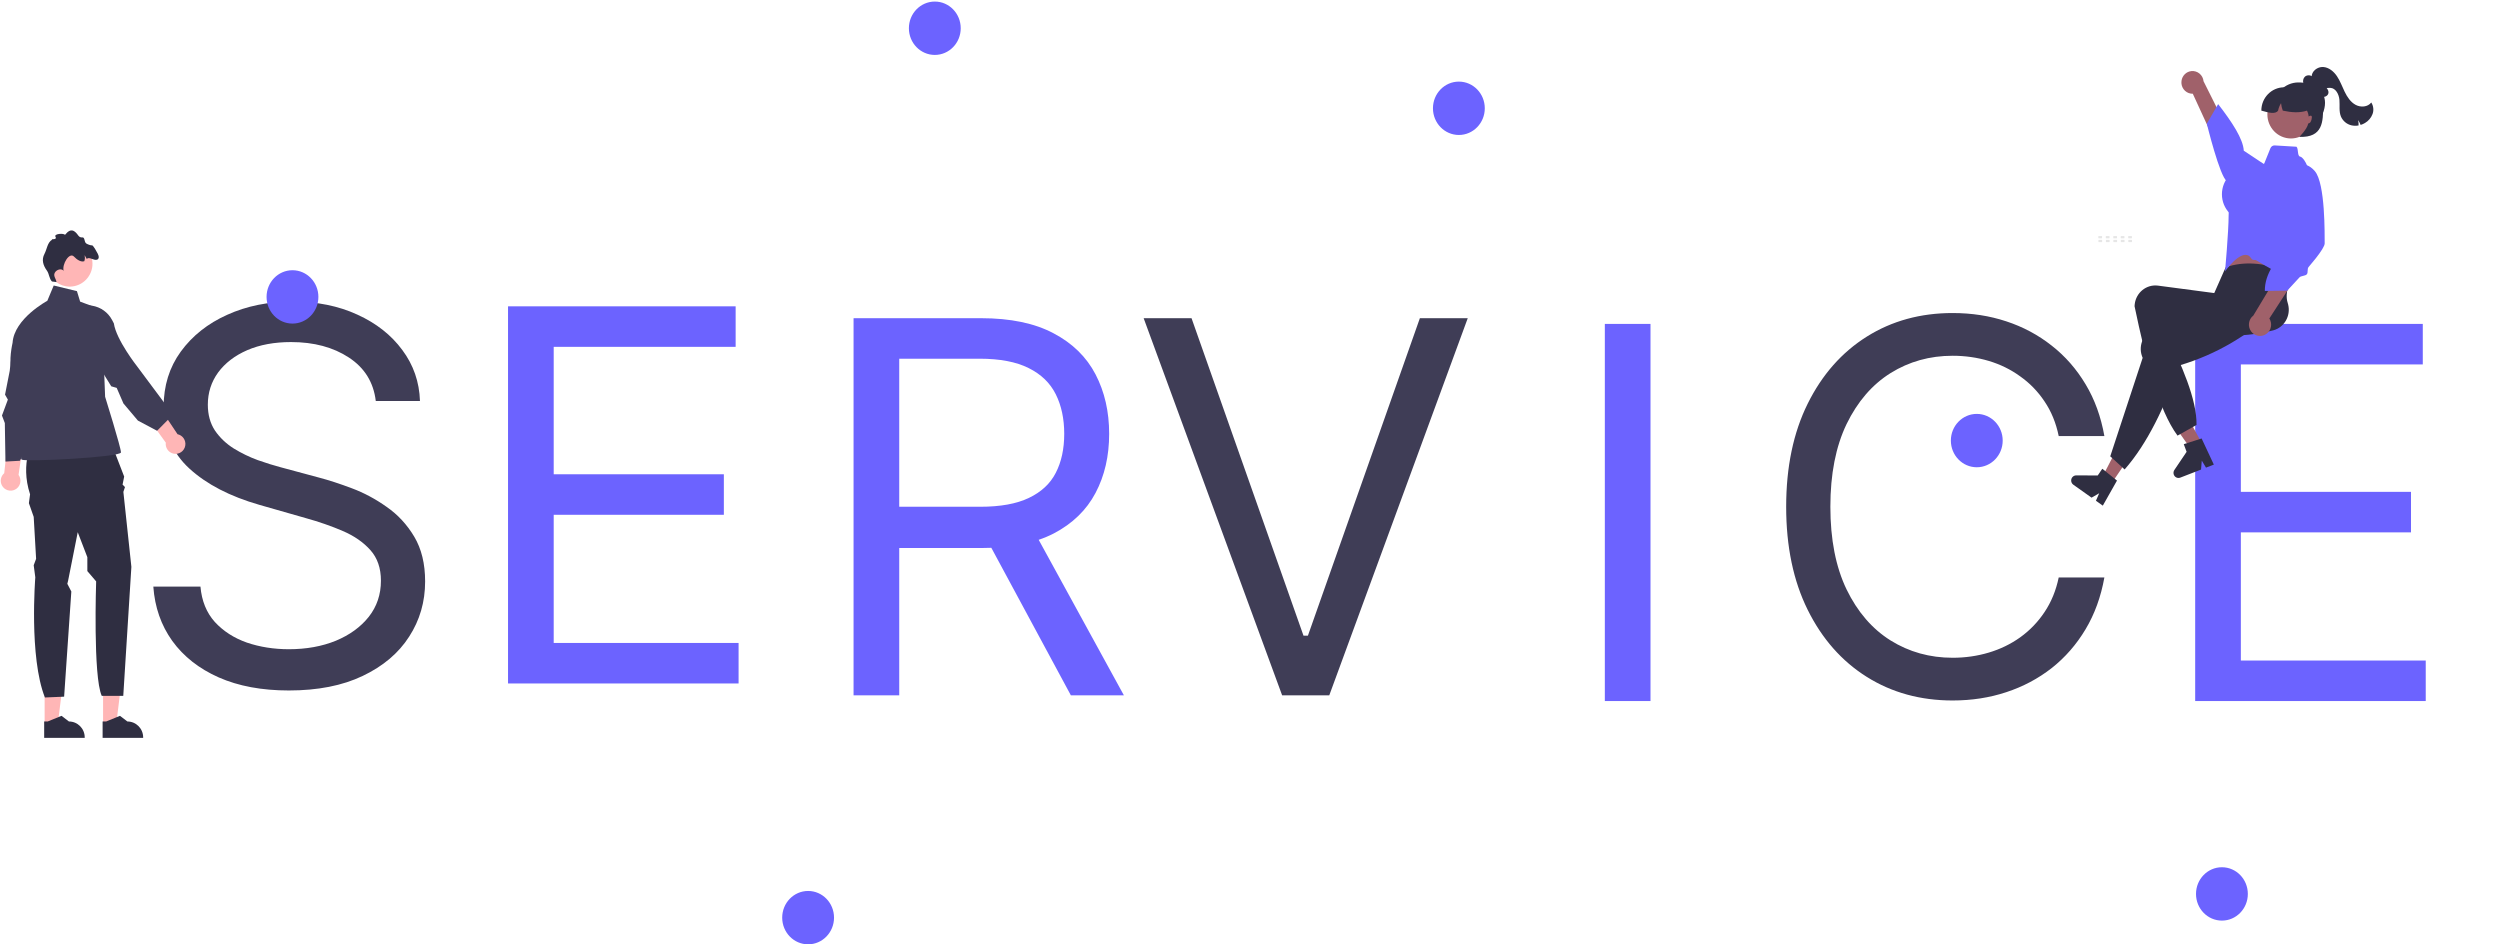 <svg viewBox="0 0 916 346" fill="none">
<g id="Group 1">
<path id="S" d="M137.684 146.924C136.874 140.087 133.59 134.779 127.833 131C122.075 127.222 115.013 125.333 106.647 125.333C100.529 125.333 95.177 126.322 90.588 128.301C86.045 130.281 82.492 133.002 79.928 136.466C77.409 139.929 76.15 143.865 76.15 148.273C76.15 151.962 77.027 155.133 78.781 157.787C80.58 160.395 82.874 162.577 85.663 164.331C88.452 166.041 91.376 167.457 94.434 168.582C97.493 169.662 100.304 170.539 102.868 171.213L116.902 174.992C120.501 175.936 124.504 177.241 128.912 178.905C133.365 180.569 137.616 182.841 141.664 185.72C145.758 188.554 149.131 192.197 151.785 196.65C154.439 201.103 155.766 206.569 155.766 213.046C155.766 220.513 153.809 227.26 149.896 233.287C146.028 239.315 140.36 244.105 132.893 247.659C125.471 251.212 116.453 252.989 105.837 252.989C95.941 252.989 87.372 251.392 80.13 248.198C72.933 245.005 67.266 240.552 63.127 234.839C59.034 229.127 56.718 222.492 56.178 214.935H73.451C73.9 220.153 75.655 224.471 78.713 227.89C81.817 231.263 85.731 233.782 90.454 235.446C95.222 237.066 100.349 237.875 105.837 237.875C112.224 237.875 117.959 236.841 123.042 234.772C128.125 232.658 132.151 229.734 135.12 226C138.088 222.222 139.573 217.814 139.573 212.776C139.573 208.188 138.291 204.454 135.727 201.576C133.163 198.697 129.789 196.358 125.606 194.559C121.423 192.759 116.902 191.185 112.044 189.836L95.042 184.978C84.246 181.874 75.7 177.443 69.402 171.686C63.105 165.928 59.956 158.394 59.956 149.083C59.956 141.346 62.048 134.599 66.231 128.841C70.459 123.039 76.127 118.541 83.234 115.347C90.386 112.108 98.37 110.489 107.186 110.489C116.093 110.489 124.009 112.086 130.936 115.279C137.864 118.428 143.351 122.746 147.4 128.234C151.493 133.722 153.652 139.952 153.877 146.924H137.684Z" fill="#3F3D56"/>
<path id="V" d="M436.577 116.585L477.6 232.906H479.219L520.242 116.585H537.784L487.046 254.767H469.773L419.034 116.585H436.577Z" fill="#3F3D56"/>
<path id="C" d="M771.044 159.767H754.311C753.321 154.954 751.589 150.726 749.115 147.082C746.687 143.439 743.718 140.38 740.209 137.906C736.746 135.387 732.9 133.498 728.672 132.239C724.443 130.979 720.035 130.349 715.447 130.349C707.081 130.349 699.501 132.464 692.709 136.692C685.962 140.92 680.587 147.15 676.584 155.381C672.625 163.613 670.646 173.711 670.646 185.676C670.646 197.641 672.625 207.739 676.584 215.971C680.587 224.202 685.962 230.432 692.709 234.661C699.501 238.889 707.081 241.003 715.447 241.003C720.035 241.003 724.443 240.373 728.672 239.114C732.9 237.854 736.746 235.987 740.209 233.514C743.718 230.995 746.687 227.913 749.115 224.27C751.589 220.581 753.321 216.353 754.311 211.585H771.044C769.784 218.647 767.49 224.967 764.162 230.545C760.833 236.122 756.695 240.868 751.747 244.781C746.799 248.65 741.244 251.596 735.081 253.62C728.964 255.644 722.419 256.656 715.447 256.656C703.662 256.656 693.182 253.777 684.005 248.02C674.829 242.262 667.61 234.076 662.347 223.46C657.084 212.845 654.453 200.25 654.453 185.676C654.453 171.102 657.084 158.508 662.347 147.892C667.61 137.277 674.829 129.09 684.005 123.332C693.182 117.575 703.662 114.696 715.447 114.696C722.419 114.696 728.964 115.708 735.081 117.732C741.244 119.756 746.799 122.725 751.747 126.639C756.695 130.507 760.833 135.23 764.162 140.808C767.49 146.34 769.784 152.66 771.044 159.767Z" fill="#3F3D56"/>
<path id="E" d="M186.143 250.422V112.24H269.538V127.084H202.876V173.774H265.219V188.618H202.876V235.578H270.617V250.422H186.143Z" fill="#6C63FF"/>
<path id="R" d="M312.746 254.767V116.585H359.437C370.232 116.585 379.093 118.429 386.02 122.118C392.947 125.761 398.075 130.777 401.404 137.164C404.732 143.551 406.397 150.816 406.397 158.957C406.397 167.099 404.732 174.318 401.404 180.616C398.075 186.913 392.97 191.861 386.088 195.46C379.206 199.013 370.412 200.79 359.706 200.79H321.922V185.676H359.167C366.544 185.676 372.481 184.597 376.979 182.438C381.522 180.278 384.806 177.22 386.83 173.261C388.899 169.258 389.934 164.49 389.934 158.957C389.934 153.425 388.899 148.589 386.83 144.451C384.761 140.313 381.455 137.119 376.912 134.87C372.369 132.576 366.364 131.429 358.897 131.429H329.479V254.767H312.746ZM377.789 192.693L411.794 254.767H392.363L358.897 192.693H377.789Z" fill="#6C63FF"/>
<path id="I" d="M604.743 118.681V256.863H588.011V118.681H604.743Z" fill="#6C63FF"/>
<path id="E_2" d="M804.314 256.863V118.681H887.709V133.525H821.047V180.215H883.391V195.059H821.047V242.019H888.789V256.863H804.314Z" fill="#6C63FF"/>
<path id="Vector" d="M342.514 20.126C347.758 20.126 352.009 15.749 352.009 10.349C352.009 4.95 347.758 0.573 342.514 0.573C337.27 0.573 333.019 4.95 333.019 10.349C333.019 15.749 337.27 20.126 342.514 20.126Z" fill="#6C63FF"/>
<path id="Vector_2" d="M107.163 118.562C112.407 118.562 116.658 114.185 116.658 108.786C116.658 103.386 112.407 99.01 107.163 99.01C101.919 99.01 97.668 103.386 97.668 108.786C97.668 114.185 101.919 118.562 107.163 118.562Z" fill="#6C63FF"/>
<path id="Vector_3" d="M296.093 346C301.337 346 305.588 341.623 305.588 336.224C305.588 330.824 301.337 326.448 296.093 326.448C290.849 326.448 286.598 330.824 286.598 336.224C286.598 341.623 290.849 346 296.093 346Z" fill="#6C63FF"/>
<path id="Vector_4" d="M534.529 49.454C539.773 49.454 544.025 45.077 544.025 39.678C544.025 34.279 539.773 29.902 534.529 29.902C529.285 29.902 525.034 34.279 525.034 39.678C525.034 45.077 529.285 49.454 534.529 49.454Z" fill="#6C63FF"/>
<path id="Vector_5" d="M814.112 337.31C819.356 337.31 823.607 332.933 823.607 327.534C823.607 322.134 819.356 317.758 814.112 317.758C808.868 317.758 804.617 322.134 804.617 327.534C804.617 332.933 808.868 337.31 814.112 337.31Z" fill="#6C63FF"/>
<path id="Vector_6" d="M823.607 80.956C828.851 80.956 833.102 76.579 833.102 71.179C833.102 65.78 828.851 61.403 823.607 61.403C818.363 61.403 814.112 65.78 814.112 71.179C814.112 76.579 818.363 80.956 823.607 80.956Z" fill="#6C63FF"/>
<path id="Vector_7" d="M724.292 171.205C729.536 171.205 733.787 166.828 733.787 161.429C733.787 156.03 729.536 151.653 724.292 151.653C719.048 151.653 714.797 156.03 714.797 161.429C714.797 166.828 719.048 171.205 724.292 171.205Z" fill="#6C63FF"/>
<g id="Human">
<path id="Vector_8" d="M779.941 86.485H780.97C781.064 86.485 781.14 86.563 781.14 86.659V87.151C781.14 87.247 781.064 87.325 780.97 87.325H779.941C779.848 87.325 779.771 87.247 779.771 87.151V86.659C779.771 86.563 779.848 86.485 779.941 86.485Z" fill="#E6E6E6"/>
<path id="Vector_9" d="M777.205 86.485H778.233C778.327 86.485 778.403 86.563 778.403 86.659V87.151C778.403 87.247 778.327 87.325 778.233 87.325H777.205C777.111 87.325 777.035 87.247 777.035 87.151V86.659C777.035 86.563 777.111 86.485 777.205 86.485Z" fill="#E6E6E6"/>
<path id="Vector_10" d="M774.468 86.485H775.497C775.591 86.485 775.667 86.563 775.667 86.659V87.151C775.667 87.247 775.591 87.325 775.497 87.325H774.468C774.375 87.325 774.298 87.247 774.298 87.151V86.659C774.298 86.563 774.375 86.485 774.468 86.485Z" fill="#E6E6E6"/>
<path id="Vector_11" d="M771.732 86.485H772.76C772.854 86.485 772.93 86.563 772.93 86.659V87.151C772.93 87.247 772.854 87.325 772.76 87.325H771.732C771.638 87.325 771.562 87.247 771.562 87.151V86.659C771.562 86.563 771.638 86.485 771.732 86.485Z" fill="#E6E6E6"/>
<path id="Vector_12" d="M768.995 86.485H770.024C770.117 86.485 770.194 86.563 770.194 86.659V87.151C770.194 87.247 770.117 87.325 770.024 87.325H768.995C768.902 87.325 768.825 87.247 768.825 87.151V86.659C768.825 86.563 768.902 86.485 768.995 86.485Z" fill="#E6E6E6"/>
<path id="Vector_13" d="M779.974 87.884H781.002C781.096 87.884 781.172 87.962 781.172 88.058V88.549C781.172 88.645 781.096 88.723 781.002 88.723H779.974C779.88 88.723 779.804 88.645 779.804 88.549V88.058C779.804 87.962 779.88 87.884 779.974 87.884Z" fill="#E6E6E6"/>
<path id="Vector_14" d="M777.237 87.884H778.265C778.359 87.884 778.435 87.962 778.435 88.058V88.549C778.435 88.645 778.359 88.723 778.265 88.723H777.237C777.143 88.723 777.067 88.645 777.067 88.549V88.058C777.067 87.962 777.143 87.884 777.237 87.884Z" fill="#E6E6E6"/>
<path id="Vector_15" d="M774.501 87.884H775.529C775.623 87.884 775.699 87.962 775.699 88.058V88.549C775.699 88.645 775.623 88.723 775.529 88.723H774.501C774.407 88.723 774.331 88.645 774.331 88.549V88.058C774.331 87.962 774.407 87.884 774.501 87.884Z" fill="#E6E6E6"/>
<path id="Vector_16" d="M771.764 87.884H772.792C772.886 87.884 772.962 87.962 772.962 88.058V88.549C772.962 88.645 772.886 88.723 772.792 88.723H771.764C771.67 88.723 771.594 88.645 771.594 88.549V88.058C771.594 87.962 771.67 87.884 771.764 87.884Z" fill="#E6E6E6"/>
<path id="Vector_17" d="M769.028 87.884H770.056C770.15 87.884 770.226 87.962 770.226 88.058V88.549C770.226 88.645 770.15 88.723 770.056 88.723H769.028C768.934 88.723 768.858 88.645 768.858 88.549V88.058C768.858 87.962 768.934 87.884 769.028 87.884Z" fill="#E6E6E6"/>
<path id="Vector_18" d="M808.402 165.455L804.802 167.454L795.271 153.984L800.585 151.033L808.402 165.455Z" fill="#A0616A"/>
<path id="Vector_19" d="M806.669 160.655L800.133 162.747L801.173 165.546L796.692 172.196C796.119 173.046 796.328 174.211 797.16 174.797C797.655 175.146 798.286 175.224 798.848 175.005L806.456 172.05L806.739 168.772L808.28 171.342L811.148 170.228L806.669 160.655V160.655Z" fill="#2F2E41"/>
<g id="Hand">
<path id="Vector_20" d="M799.306 29.611C798.983 31.871 800.514 33.971 802.725 34.3C802.96 34.335 803.199 34.349 803.437 34.341L817.317 64.534L821.67 58.328L807.382 29.778C807.162 27.493 805.172 25.822 802.936 26.047C801.066 26.234 799.565 27.708 799.306 29.611V29.611Z" fill="#A0616A"/>
<path id="Vector_21" d="M845.368 70.638C845.368 70.638 845.74 75.913 839.905 76.948C834.07 77.982 818.471 67.898 815.909 66.35C813.347 64.802 808.573 45.321 808.573 45.321L812.725 38.142C817.851 44.77 821.877 50.883 822.121 55.222L845.368 70.638H845.368Z" fill="#6C63FF"/>
</g>
<path id="Vector_22" d="M838.632 88.807L837.371 94.343C837.371 94.343 837.359 99.447 836.475 100.388C835.597 101.325 816.289 99.444 816.289 99.444C816.289 99.444 818.336 91.219 818.309 84.995L838.632 88.807V88.807Z" fill="#A0616A"/>
<path id="Vector_23" d="M797.843 159.612L804.809 155.695C804.942 146.428 799.49 133.888 793.023 120.753C807.485 123.296 821.129 124.111 832.931 121.035C836.962 119.947 839.392 115.751 838.386 111.614C838.34 111.419 838.287 111.226 838.227 111.035C836.814 106.629 839.981 103.868 837.068 99.023C829.407 96.348 822.129 95.593 815.474 97.954L811.304 107.38L790.635 104.646C786.456 104.135 782.663 107.184 782.163 111.457C782.161 111.476 782.158 111.496 782.156 111.515C782.129 111.745 782.11 111.975 782.102 112.206C786.281 132.236 790.967 150.258 797.843 159.612V159.612Z" fill="#2F2E41"/>
<path id="Vector_24" d="M841.437 53.762L833.475 53.282C832.787 53.24 832.148 53.65 831.885 54.301L829.635 59.878L820.283 67.78C820.283 67.78 816.581 72.596 816.572 78.817C816.563 85.038 815.258 99.437 815.258 99.437C815.258 99.437 820.662 91.661 823.997 93.729C824.565 94.081 824.765 94.8 825.359 95.164C825.655 95.345 826.34 95.169 826.64 95.351C831.236 98.14 836.029 100.865 836.477 100.387C837.356 99.449 838.423 94.655 838.423 94.655L845.712 67.279C846.512 64.362 845.994 61.233 844.301 58.747C843.792 58.014 843.259 57.469 842.763 57.379C841.65 57.136 842.242 54.586 841.437 53.762V53.762Z" fill="#6C63FF"/>
<g id="Leg">
<path id="Vector_25" d="M773.704 177.051L770.343 174.663L777.957 159.977L782.918 163.503L773.704 177.051Z" fill="#A0616A"/>
<path id="Vector_26" d="M773.196 167.198L778.464 172.011C786.839 162.47 793.171 149.089 798.537 133.894C812.597 129.684 823.199 122.895 832.455 114.835C835.595 112.119 837.949 108.629 835.271 105.32C835.146 105.166 835.015 105.016 834.879 104.872C831.717 101.55 823.698 102.183 819.002 99.139L808.511 110.603L809.17 113.677L789.465 120.5C785.498 121.922 783.409 126.361 784.799 130.417C784.806 130.437 784.813 130.456 784.82 130.476C784.894 130.695 784.977 130.91 785.068 131.121L773.196 167.198V167.198Z" fill="#2F2E41"/>
<path id="Vector_27" d="M775.664 176.083L770.283 171.752L768.612 174.21L760.713 174.186C759.703 174.182 758.881 175.017 758.878 176.05C758.876 176.665 759.169 177.241 759.663 177.592L766.346 182.341L769.151 180.727L767.947 183.479L770.467 185.269L775.664 176.083V176.083Z" fill="#2F2E41"/>
</g>
<path id="Vector_28" d="M829.679 122.756C831.736 121.864 832.696 119.436 831.823 117.334C831.73 117.11 831.617 116.894 831.487 116.69L849.513 88.881L842.064 88.302L825.624 115.615C823.828 116.994 823.465 119.6 824.814 121.436C825.943 122.973 827.954 123.519 829.679 122.756V122.756Z" fill="#A0616A"/>
<path id="Vector_29" d="M840.044 61.206C840.044 61.206 844.259 58.142 848.155 62.701C852.051 67.261 851.726 86.126 851.762 89.168C851.774 90.12 850.428 92.176 848.574 94.55C847.742 95.616 846.807 96.746 845.847 97.87C845.291 98.52 845.77 99.873 845.212 100.505C844.657 101.133 843.065 101.041 842.537 101.624C840.031 104.393 837.996 106.5 837.996 106.5L829.839 106.603C829.747 100.403 833.899 94.87 839.234 89.522L840.044 61.206V61.206Z" fill="#6C63FF"/>
<path id="Vector_30" d="M848.266 34.216C849.038 34.786 849.851 35.373 850.793 35.514C851.735 35.655 852.839 35.189 853.1 34.253C853.418 33.108 852.407 32.065 851.498 31.321L848.616 28.962C848.088 28.483 847.492 28.089 846.848 27.794C846.193 27.499 845.443 27.525 844.809 27.863C844.179 28.298 843.815 29.036 843.847 29.812C843.888 30.577 844.135 31.316 844.561 31.947C845.642 33.67 847.364 34.867 849.329 35.261" fill="#2F2E41"/>
<path id="Vector_31" d="M846.986 28.239C846.902 26.104 849.128 24.413 851.214 24.546C853.3 24.68 855.093 26.18 856.276 27.942C857.459 29.703 858.169 31.743 859.101 33.654C860.033 35.566 861.274 37.438 863.125 38.429C864.976 39.418 867.553 39.242 868.833 37.553C869.639 38.803 869.815 40.373 869.305 41.777C868.781 43.164 867.804 44.323 866.54 45.057C866.037 45.362 865.499 45.604 864.939 45.777C864.708 45.139 864.384 44.542 863.976 44.005C864.16 44.641 864.23 45.305 864.183 45.966C863.32 46.135 862.432 46.121 861.575 45.924C859.867 45.533 858.439 44.343 857.722 42.712C856.939 40.818 857.338 38.66 857.17 36.611C857.005 34.563 855.797 32.224 853.786 32.191C852.255 32.165 852.458 32.294 851.488 33.505" fill="#2F2E41"/>
<path id="Vector_32" d="M833.081 39.462C833.081 44.575 837.136 48.72 842.137 48.72C847.138 48.72 851.889 42.795 851.889 37.682C851.889 32.569 847.138 30.204 842.137 30.204C837.136 30.204 833.081 34.349 833.081 39.462Z" fill="#2F2E41"/>
<path id="Vector_33" d="M837.674 50.556C833 49.578 829.986 44.912 830.942 40.133C831.899 35.354 836.464 32.273 841.138 33.251C845.813 34.228 848.827 38.895 847.871 43.674C846.914 48.453 842.349 51.534 837.674 50.556Z" fill="#A0616A"/>
<path id="Vector_34" d="M828.553 40.53C831.111 41.244 833.693 41.992 834.69 40.53C834.884 39.561 835.251 38.636 835.774 37.803C835.872 38.736 836.086 39.653 836.411 40.53C839.642 41.248 842.662 41.42 845.272 40.53C845.63 41.194 845.839 41.931 845.881 42.688C846.01 42.605 846.145 42.532 846.285 42.471C846.453 42.374 846.654 42.356 846.836 42.421C846.961 42.499 847.045 42.631 847.062 42.781C847.079 42.929 847.072 43.08 847.041 43.226C847.004 43.735 846.856 44.229 846.606 44.671C846.406 44.979 846.089 45.187 845.731 45.245C845.369 47.328 842.485 50.144 842.485 50.144C851.193 50.5 851.193 44.461 851.193 38.75L850.148 36.614H846.665V31.985H836.912C832.296 31.986 828.555 35.811 828.553 40.53V40.53Z" fill="#2F2E41"/>
</g>
<g id="2ndHuman">
<g id="Group">
<path id="Vector_35" d="M16.355 265.288L21.185 265.288L23.482 246.526L16.354 246.527L16.355 265.288Z" fill="#FFB6B6"/>
<path id="Vector_36" d="M16.184 270.362L31.038 270.362V270.172C31.038 266.957 28.449 264.351 25.256 264.351H25.256L22.543 262.278L17.481 264.351L16.184 264.351L16.184 270.362V270.362Z" fill="#2F2E41"/>
</g>
<g id="Group_2">
<path id="Vector_37" d="M37.768 265.288L42.598 265.288L44.896 246.526L37.767 246.527L37.768 265.288Z" fill="#FFB6B6"/>
<path id="Vector_38" d="M37.598 270.362L52.452 270.362V270.172C52.452 266.957 49.863 264.351 46.67 264.351H46.67L43.957 262.278L38.895 264.351L37.598 264.351L37.598 270.362V270.362Z" fill="#2F2E41"/>
</g>
<path id="Vector_39" d="M40.07 160.585L12.203 161.176C12.203 161.176 7.193 169.447 11.018 181.115L10.589 184.365L12.349 189.386L13.229 204.747L12.349 207.11L12.936 211.541C12.936 211.541 10.589 240.785 16.456 255.555L23.496 255.259L26.136 216.724L24.67 213.904L24.963 212.722L28.483 194.999L32.003 204.156V209.244L35.23 213.018C35.23 213.018 34.056 247.874 37.283 254.964H45.165L48.137 207.701L45.203 180.229L45.79 178.457L44.91 177.57L45.497 174.617L40.07 160.585L40.07 160.585V160.585Z" fill="#2F2E41"/>
<path id="Vector_40" d="M28.19 106.676L19.683 104.608L17.336 110.22C17.336 110.22 5.195 116.719 4.608 125.581C4.608 125.581 2.963 132.67 4.429 135.92C5.896 139.169 12.056 149.508 12.056 149.508C12.056 149.508 6.483 167.527 7.949 168.413C9.416 169.299 44.323 167.527 44.323 165.755C44.323 163.982 38.514 145.372 38.514 145.372L37.283 113.47L29.363 110.516L28.19 106.676L28.19 106.676V106.676Z" fill="#3F3D56"/>
<g id="2ndRHand">
<path id="Vector_41" d="M5.511 179.392C7.291 178.488 8.008 176.302 7.11 174.509C7.02 174.329 6.914 174.162 6.799 174.004L11.533 141.323L4.98 141.534L1.552 173.377C0.309 174.438 -0.103 176.251 0.663 177.781C1.56 179.574 3.73 180.295 5.511 179.392H5.511V179.392Z" fill="#FFB6B6"/>
<path id="Vector_42" d="M17.453 133.079C19.304 126.674 16.229 120.138 9.604 120.17C7.689 120.179 6.201 120.738 5.789 122.287C4.346 127.708 3.559 135.891 3.559 135.891L1.847 144.604L2.884 146.413L0.722 152.252L1.771 155.014L1.997 169.12L7.277 168.825L13.095 158.071L15.32 156.739C15.32 156.739 13.534 139.352 17.087 134.346L17.453 133.079H17.453V133.079Z" fill="#3F3D56"/>
</g>
<g id="2ndLHand">
<path id="Vector_43" d="M67.693 163.967C68.41 162.093 67.483 159.989 65.623 159.268C65.435 159.195 65.245 159.143 65.055 159.104L46.769 131.686L42.054 136.274L60.748 162.188C60.535 163.814 61.439 165.436 63.026 166.052C64.887 166.774 66.976 165.84 67.693 163.967V163.967Z" fill="#FFB6B6"/>
<path id="Vector_44" d="M41.103 117.315C38.016 111.412 30.112 110.013 25.368 114.671C23.997 116.017 23.313 117.46 24.085 118.863C26.787 123.772 33.05 129.057 33.05 129.057L40.763 141.543L42.757 142.119L45.23 147.831L50.53 154.106L57.55 157.834L61.656 153.699L60.784 148.382L50.216 134.202C50.216 134.202 42.612 124.568 41.714 118.482L41.103 117.315V117.315V117.315Z" fill="#3F3D56"/>
</g>
<path id="Vector_45" d="M26.573 104.949C26.379 104.973 26.185 104.99 25.993 104.999C25.393 105.032 24.801 104.998 24.23 104.901C22.496 104.621 20.92 103.793 19.704 102.58C18.419 101.3 17.539 99.592 17.301 97.647C16.744 93.056 19.991 88.874 24.55 88.312C29.044 87.756 33.14 90.921 33.794 95.407C33.804 95.477 33.815 95.543 33.822 95.612C34.379 100.206 31.136 104.386 26.573 104.949V104.949V104.949Z" fill="#FFB6B6"/>
<path id="Vector_46" d="M35.669 95.1C34.488 95.688 32.558 93.839 31.819 94.903C31.699 94.673 31.566 94.451 31.435 94.24C31.317 94.052 31.147 93.65 30.951 93.582C31.199 94.185 31.144 95.002 30.887 95.702C29.722 96.14 28.197 95.17 27.119 94.022C25.425 92.223 22.661 96.837 23.315 99.225C22.483 98.203 20.677 98.779 20.066 99.949C19.454 101.116 20.487 102.051 20.708 103.352L19.041 103.139C17.988 102.107 18.062 100.368 17.195 99.172C15.748 97.17 15.188 95.128 16.276 93.062C17.241 91.235 17.331 88.871 19.101 87.818C18.328 87.437 21.079 88.032 20.344 86.791C19.606 85.552 23.54 85.402 23.797 86.066C24.921 84.711 26.055 83.818 27.437 84.903C28.796 85.971 28.655 87.094 30.25 86.993C30.998 86.947 30.916 88.352 31.361 88.965C31.804 89.574 33.523 89.965 33.607 89.9C34.061 89.542 35.606 92.588 35.606 92.588C35.606 92.588 36.859 94.504 35.669 95.1H35.669V95.1Z" fill="#2F2E41"/>
</g>
</g>
</svg>
